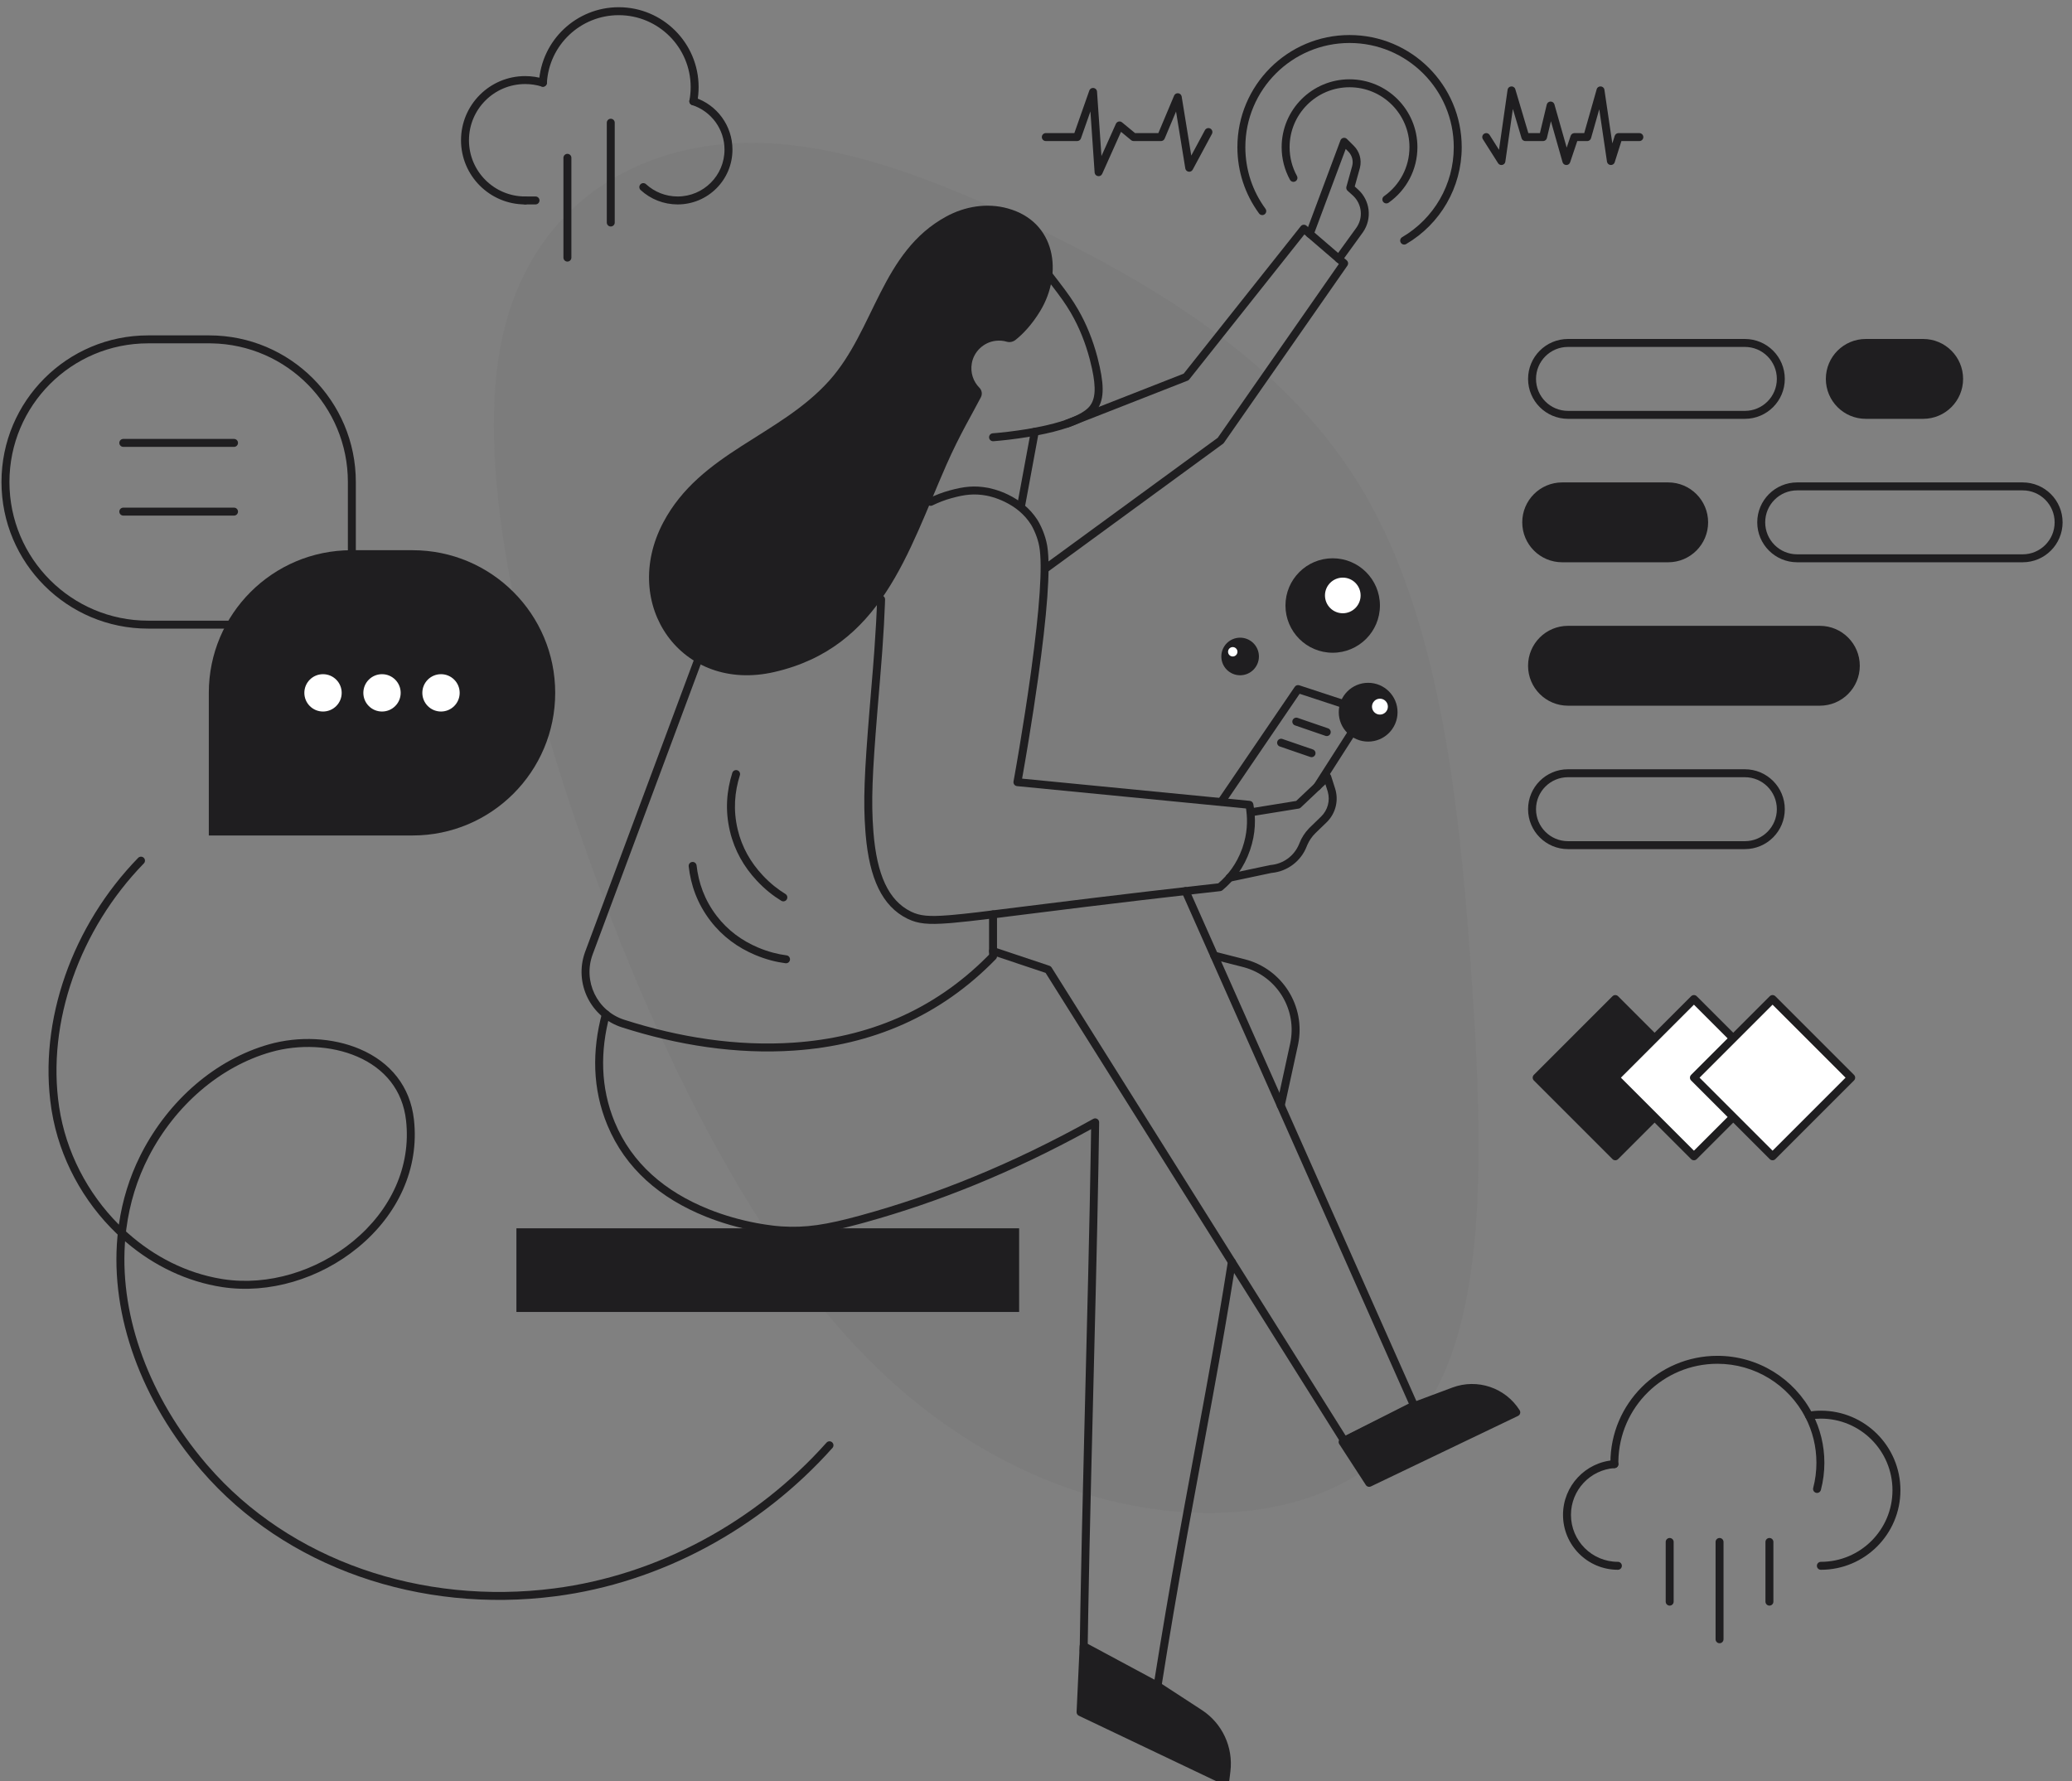 <svg width="781.83px" height="672.16px" overflow="visible" viewBox="121.44 128.75 781.83 672.16">
    <rect x="121.44" y="128.75" width="781.83" height="672.16" fill="#808080" stroke="none"/>
    <g fill="none" fill-rule="evenodd">
    <g transform="translate(271 173) scale(1)" fill="#1F1E20">
    <g fill="none" fill-rule="evenodd">
    <path d="m243 42.436 2.7 1.329c44.18 21.854 91.996 50.858 119.68 98.345 27.737 47.594 35.346 113.67 39.748 174.39l0.266 3.711c4.417 61.838 5.855 117.59-10.165 153.88-15.961 36.257-49.381 53.041-90.36 52.54-40.979-0.501-89.567-18.396-131.07-62.407-41.562-43.983-76.04-114.08-101.51-185.44s-41.945-143.85-33.044-192.02c9.011-48.09 43.39-71.725 80.873-76.263 37.424-4.511 78.011 10.045 122.88 31.943z" fill=" #1F1E20" fill-opacity=".04"/>
    </g>
    </g>
    <g transform="translate(123 132)">
    <path d="m378.34 125.7c-1.324-0.388-2.758-0.52-4.243-0.339-4.467 0.542-8.185 4.034-8.961 8.467-0.63 3.597 0.585 6.936 2.855 9.228 0.94 0.949 1.188 2.38 0.578 3.568-3.16 6.164-7.982 14.074-12.998 25.47-14.649 33.279-24.553 68.967-64.995 78.252-35.055 8.049-58.268-25.44-41.871-56.45 13.968-26.415 43.836-32.54 62.64-53.515 17.131-19.111 19.589-48.578 44.151-61.933 7.089-3.854 15.382-5.206 23.162-3.064 18.265 5.027 20.885 24.479 12.32 38.672-3.17 5.253-6.651 8.824-9.336 10.951-0.93 0.736-2.162 1.027-3.302 0.693" fill=" #1F1E20"/>
    <path d="m391.38 96.901c0.661-0.5 1.602-0.369 2.101 0.292l1.416 1.854 2.841 3.677c3.689 4.805 5.564 7.477 7.503 10.836 3.159 5.468 5.593 11.533 7.304 18.037 0.309 1.177 0.596 2.375 0.861 3.598 1.813 8.367 1.623 13.896-2.39 17.727-3.34 3.188-9.6 5.601-18.016 7.455-4.325 0.953-8.949 1.694-13.571 2.249l-1.357 0.158c-0.884 0.099-1.728 0.187-2.523 0.263l-1.619 0.145-0.678 0.053c-0.826 0.058-1.543-0.565-1.601-1.391-0.058-0.826 0.565-1.543 1.391-1.601l0.873-0.07c0.238-0.02 0.496-0.043 0.773-0.068l1.169-0.112c1.004-0.1 2.08-0.218 3.214-0.354 4.533-0.545 9.064-1.271 13.284-2.201l1.066-0.241c7.369-1.708 12.829-3.882 15.525-6.455 2.965-2.83 3.127-7.549 1.53-14.921-0.256-1.18-0.533-2.336-0.831-3.471-1.645-6.253-3.98-12.071-7-17.3l-0.319-0.546c-1.807-3.067-3.679-5.694-7.298-10.394l-2.687-3.477c-0.348-0.453-0.655-0.853-0.954-1.248l-0.299-0.394c-0.5-0.661-0.369-1.602 0.292-2.101z" fill="#1F1E20" fill-rule="nonzero"/>
    <path d="m387.42 159.41c0.151-0.815 0.933-1.353 1.748-1.202 0.767 0.142 1.289 0.843 1.222 1.605l-0.02 0.143-5.046 27.284c-0.151 0.815-0.933 1.353-1.748 1.202-0.767-0.142-1.289-0.843-1.222-1.605l0.02-0.143 5.046-27.284z" fill=" #1F1E20" fill-rule="nonzero"/>
    <path d="m489.25 82.12c0.498-0.628 1.394-0.747 2.035-0.296l0.117 0.091 15.207 13.075c0.545 0.468 0.676 1.25 0.333 1.866l-0.081 0.129-46.607 66.875c-0.063 0.091-0.136 0.174-0.218 0.249l-0.128 0.105-65.982 48.219c-0.669 0.489-1.607 0.343-2.096-0.326-0.46-0.63-0.358-1.498 0.213-2.005l0.113-0.091 65.778-48.07 45.69-65.56-12.997-11.175-43.457 54.731c-0.132 0.166-0.297 0.301-0.483 0.398l-0.144 0.065-44.791 17.553c-0.771 0.302-1.642-0.078-1.944-0.849-0.284-0.726 0.036-1.54 0.717-1.885l0.132-0.059 44.415-17.407 44.176-55.634z" fill=" #1F1E20" fill-rule="nonzero"/>
    <path d="m504.22 49.731c0.365-0.977 1.579-1.281 2.36-0.633l0.104 0.094 2.598 2.586c2.158 2.149 3.031 5.264 2.32 8.21l-0.076 0.294-1.906 6.843 1.237 1.113c4.587 4.123 5.388 10.995 1.921 16.056l-0.186 0.265-7.763 10.719c-0.486 0.671-1.424 0.821-2.095 0.335-0.631-0.457-0.801-1.315-0.414-1.974l0.079-0.121 7.763-10.719c2.724-3.763 2.238-8.943-1.098-12.133l-0.212-0.197-1.928-1.735c-0.388-0.349-0.564-0.872-0.473-1.38l0.031-0.138 2.155-7.738c0.53-1.903 0.036-3.94-1.292-5.387l-0.178-0.185-0.949-0.944-12.154 32.543c-0.273 0.73-1.054 1.123-1.792 0.925l-0.138-0.044c-0.73-0.273-1.123-1.054-0.925-1.792l0.044-0.138 12.968-34.723z" fill=" #1F1E20" fill-rule="nonzero"/>
    <path d="m356.79 181.81c5.331-1.466 9.305-1.926 14.444-0.981l0.518 0.105c0.62 0.132 1.302 0.304 2.128 0.549 1.603 0.477 3.258 1.102 4.915 1.903 4.428 2.138 8.215 5.18 10.935 9.297l0.287 0.445c0.132 0.21 0.349 0.583 0.622 1.097 0.449 0.846 0.896 1.794 1.313 2.827 0.704 1.743 1.252 3.55 1.582 5.382l0.089 0.526c1.303 8.268-0.134 25.926-3.491 49.895-1.062 7.585-2.261 15.378-3.524 23.079l-0.545 3.294c-0.265 1.585-0.524 3.118-0.776 4.591l-0.884 5.087-0.295 1.662 85.921 8.386c0.664 0.065 1.206 0.561 1.329 1.217 1 5.334 0.9 11.111-1.242 17.376-2.289 6.66-6.047 11.476-10.418 15.134-0.226 0.189-0.503 0.308-0.796 0.34l-9.285 1.047c-13.61 1.546-27.275 3.151-42.184 4.975l-34.505 4.295c-6.942 0.85-11.424 1.349-14.999 1.66l-1.588 0.13c-7.785 0.595-11.484 0.19-15.212-1.567l-0.315-0.152c-9.511-4.689-14.304-15.173-15.725-31.633l-0.109-1.354c-0.861-11.335-0.419-21.631 1.612-46.427l1.234-14.923c0.176-2.198 0.325-4.139 0.468-6.088l0.091-1.257c0.503-6.997 0.84-13.1 1.02-18.847 0.026-0.828 0.718-1.478 1.546-1.452s1.478 0.718 1.452 1.546l-0.066 1.944c-0.18 4.897-0.471 10.078-0.877 15.86l-0.236 3.264c-0.218 2.938-0.457 5.939-0.785 9.902l-0.909 10.943c-1.97 24.148-2.395 34.281-1.558 45.309l0.058 0.735c1.28 15.866 5.656 25.62 14.109 29.787l0.27 0.13c3.177 1.497 6.416 1.85 13.742 1.287l1.523-0.125c2.577-0.224 5.645-0.549 9.801-1.037l35.495-4.404 8.139-0.996c14.033-1.705 27.031-3.224 40.027-4.696l6.978-0.787 0.032-0.026c3.704-3.191 6.899-7.332 8.934-12.926l0.2-0.564c1.757-5.139 2.006-9.925 1.374-14.378l-0.056-0.368-86.398-8.432c-0.873-0.085-1.487-0.899-1.33-1.762l0.54-3.018 0.624-3.571c0.344-1.987 0.703-4.097 1.072-6.311 1.459-8.739 2.847-17.654 4.058-26.294l0.416-3.012c3.075-22.579 4.319-39.201 3.005-46.461-0.291-1.616-0.78-3.229-1.411-4.791-0.314-0.777-0.646-1.5-0.981-2.158l-0.201-0.387c-0.237-0.447-0.417-0.756-0.511-0.905-2.409-3.823-5.874-6.653-9.988-8.639-1.505-0.727-3.01-1.296-4.466-1.729-0.955-0.284-1.686-0.455-2.344-0.581-4.593-0.845-8.162-0.431-13.1 0.926-2.505 0.679-4.947 1.614-7.307 2.773-0.744 0.365-1.642 0.059-2.008-0.685-0.365-0.744-0.059-1.642 0.685-2.008 2.528-1.242 5.15-2.246 7.84-2.975z" fill=" #1F1E20" fill-rule="nonzero"/>
    <path d="m498.23 288.87c0.769-0.728 2.014-0.446 2.412 0.506l0.047 0.128 1.531 4.794c1.406 4.409 0.254 9.223-2.97 12.515l-0.234 0.233-4.182 4.052c-1.352 1.31-2.424 2.878-3.153 4.608l-0.162 0.402c-2.131 5.528-7.173 9.387-13.044 10.014l-0.245 0.023-15.55 3.291c-0.763 0.161-1.513-0.288-1.741-1.017l-0.037-0.14c-0.161-0.763 0.288-1.513 1.017-1.741l0.14-0.037 15.633-3.308 0.184-0.027c4.766-0.403 8.897-3.433 10.723-7.834l0.121-0.302c0.829-2.152 2.088-4.112 3.7-5.761l0.327-0.326 4.182-4.052c2.508-2.429 3.47-6.034 2.525-9.378l-0.091-0.303-0.806-2.521-9.302 8.797c-0.182 0.172-0.404 0.295-0.644 0.36l-0.146 0.031-17.783 2.879c-0.818 0.132-1.588-0.423-1.72-1.241-0.125-0.77 0.36-1.497 1.099-1.691l0.142-0.03 17.325-2.805 10.703-10.118z" fill=" #1F1E20" fill-rule="nonzero"/>
    <path d="m260.09 246.24c0.289-0.776 1.153-1.171 1.929-0.882 0.731 0.272 1.123 1.053 0.926 1.792l-0.044 0.138-40.819 109.57c-3.778 10.139 1.641 21.404 11.902 24.696 20.649 6.623 42.486 10.114 63.996 8.63 27.896-1.925 52.627-12.132 72.854-32.364l0.808-0.818 9e-4 -15.195c0-0.78 0.595-1.42 1.355-1.493l0.144-0.007c0.78 0 1.42 0.595 1.493 1.355l0.007 0.144v15.807c0 0.39-0.152 0.765-0.424 1.045-20.995 21.625-46.864 32.506-76.032 34.519-21.935 1.513-44.135-2.036-65.119-8.766-11.776-3.778-18.045-16.602-13.925-28.247l0.128-0.353 40.819-109.57z" fill=" #1F1E20" fill-rule="nonzero"/>
    <path d="m225.59 379.11c0.214-0.8 1.036-1.276 1.836-1.062 0.8 0.214 1.276 1.036 1.062 1.836-3.594 13.451-3.527 27.213 1.899 40.286 6.474 15.611 19.011 26.276 35.478 32.885 5.955 2.39 12.068 4.093 18.057 5.219 2.208 0.415 4.28 0.728 6.182 0.954l1.108 0.124c0.81 0.084 1.497 0.141 2.053 0.177 9.211 0.59 16.732-0.538 29.95-4.161 27.761-7.611 56.689-19.084 87.737-36.41 1.008-0.563 2.248 0.177 2.231 1.332l-0.265 16.221c-0.253 14.211-0.567 28.733-1.043 48.509l-1.691 68.245c-0.53 21.919-0.863 37.404-1.131 52.885l-0.205 12.656 24.958 13.407 0.231-1.447c2.807-17.6 5.627-34.139 8.809-51.86l2.691-14.778c2.819-15.337 6.903-37.362 7.106-38.468l1.235-6.766c3.119-17.177 5.541-31.282 7.894-46.19 0.129-0.818 0.897-1.377 1.716-1.248s1.377 0.897 1.248 1.716l-0.546 3.433c-2.372 14.832-4.86 29.154-8.093 46.847l-9.594 52.074-0.064 0.353c-3.658 20.254-6.824 38.795-10 58.891-0.161 1.02-1.282 1.576-2.192 1.087l-27.621-14.839c-0.453-0.243-0.747-0.699-0.786-1.205l-0.004-0.139 0.265-16.227c0.31-17.435 0.713-35.336 1.393-62.843l1.554-62.802c0.451-19.141 0.744-33.337 0.987-48.028l0.11-6.938-0.609 0.336c-29.703 16.3-57.505 27.3-84.233 34.733l-1.292 0.357-1.478 0.401c-12.614 3.386-20.211 4.452-29.456 3.86l-0.67-0.047c-2.309-0.178-5.386-0.566-9.036-1.252-6.172-1.16-12.471-2.915-18.62-5.383-17.157-6.886-30.313-18.077-37.132-34.52-5.708-13.752-5.778-28.17-2.027-42.21z" fill=" #1F1E20" fill-rule="nonzero"/>
    <path d="m445.18 331.63c0.713-0.316 1.54-0.033 1.915 0.633l0.065 0.129 86.196 194.11c0.305 0.688 0.053 1.487-0.573 1.879l-0.122 0.069-26.356 13.301c-0.648 0.327-1.429 0.141-1.864-0.423l-0.082-0.118-111.38-177.34-20.301-6.793c-0.739-0.247-1.158-1.015-0.986-1.759l0.039-0.139c0.247-0.739 1.015-1.158 1.759-0.986l0.139 0.039 20.809 6.963c0.282 0.094 0.529 0.27 0.709 0.503l0.085 0.121 110.94 176.63 23.862-12.043-85.617-192.8c-0.316-0.713-0.033-1.54 0.633-1.915l0.129-0.065z" fill=" #1F1E20" fill-rule="nonzero"/>
    <path d="m486.99 255.93c0.349-0.513 0.975-0.754 1.571-0.619l0.137 0.038 25.437 8.356c0.887 0.291 1.285 1.305 0.864 2.114l-0.069 0.12-18.185 28.402c-0.447 0.698-1.374 0.901-2.072 0.454-0.657-0.42-0.875-1.267-0.527-1.947l0.072-0.125 17.14-26.773-22.525-7.4-28.301 41.566c-0.439 0.644-1.291 0.839-1.961 0.471l-0.123-0.076c-0.644-0.439-0.839-1.291-0.471-1.961l0.076-0.123 28.937-42.498z" fill=" #1F1E20" fill-rule="nonzero"/>
    <path d="m507.66 26.678c14.147 0 25.615 11.468 25.615 25.615 0 8.428-4.103 16.17-10.86 20.941-0.677 0.478-1.613 0.317-2.091-0.36-0.478-0.677-0.317-1.613 0.36-2.091 5.969-4.215 9.59-11.048 9.59-18.491 0-12.49-10.125-22.615-22.615-22.615-12.49 0-22.615 10.125-22.615 22.615 0 3.85 0.962 7.556 2.772 10.857 0.398 0.726 0.132 1.638-0.594 2.037s-1.638 0.132-2.037-0.594c-2.051-3.74-3.142-7.942-3.142-12.299 0-14.146 11.469-25.615 25.615-25.615z" fill=" #1F1E20" fill-rule="nonzero"/>
    <path d="m407.33 617.92-1.158 24.906 54.589 26.007 0.465-3.847c1.038-8.575-2.891-16.995-10.128-21.709l-16.146-10.517-27.622-14.84z" fill=" #1F1E20"/>
    <path d="m405.83 617.85-1.158 24.906c-0.028 0.603 0.308 1.164 0.853 1.424l54.589 26.007c0.926 0.441 2.011-0.156 2.134-1.174l0.465-3.847c1.107-9.142-3.082-18.12-10.798-23.146l-16.146-10.517-0.109-0.064-27.622-14.84c-0.972-0.522-2.157 0.149-2.208 1.252zm2.885 2.517 25.468 13.683 16.094 10.483 0.335 0.223c6.544 4.441 10.075 12.176 9.122 20.049l-0.216 1.775-51.805-24.681 1.001-21.532z" fill=" #1F1E20" fill-rule="nonzero"/>
    <path d="m505.05 540.88 10.022 15.428 55.509-26.605c-4.99-7.901-14.838-11.219-23.592-7.948l-15.584 5.824-26.355 13.301z" fill=" #1F1E20"/>
    <path d="m530.88 526.17-0.151 0.066-26.355 13.301c-0.797 0.402-1.068 1.407-0.582 2.156l10.022 15.428c0.411 0.632 1.226 0.861 1.906 0.536l55.509-26.605c0.809-0.388 1.099-1.395 0.62-2.154-5.369-8.502-15.966-12.072-25.385-8.552l-15.584 5.824zm37.461 2.939-52.729 25.273-8.393-12.921 24.789-12.51 15.507-5.795c7.502-2.803 15.874-0.369 20.728 5.824l0.099 0.128z" fill=" #1F1E20" fill-rule="nonzero"/>
    <path d="m455.14 356.96c0.193-0.755 0.928-1.229 1.683-1.111l0.142 0.029 11.173 2.852c14.188 3.62 23.016 17.719 20.138 32.023l-0.091 0.433-5.012 23.016c-0.176 0.809-0.975 1.323-1.785 1.147-0.762-0.166-1.261-0.883-1.171-1.642l0.024-0.143 5.012-23.016c2.775-12.744-4.934-25.399-17.476-28.811l-0.382-0.101-11.173-2.852c-0.803-0.205-1.287-1.022-1.082-1.824z" fill=" #1F1E20" fill-rule="nonzero"/>
    <path d="m259.62 322.01c0.823-0.094 1.567 0.497 1.661 1.32 0.743 6.488 2.942 12.999 7.64 19.11 4.183 5.441 9.509 9.298 15.531 11.846 3.999 1.692 7.526 2.539 10.775 2.967 0.821 0.108 1.4 0.861 1.292 1.683-0.108 0.821-0.861 1.4-1.683 1.292-3.495-0.46-7.272-1.368-11.552-3.178-6.473-2.739-12.22-6.901-16.74-12.781-5.073-6.6-7.442-13.613-8.242-20.597-0.094-0.823 0.497-1.567 1.32-1.661z" fill=" #1F1E20" fill-rule="nonzero"/>
    <path d="m274.76 288.39c0.249-0.79 1.092-1.229 1.882-0.979s1.229 1.092 0.979 1.882c-1.964 6.227-2.606 13.071-0.803 20.565 1.605 6.673 4.898 12.364 9.361 17.143 2.963 3.174 5.839 5.383 8.633 7.098 0.706 0.433 0.927 1.357 0.494 2.063-0.433 0.706-1.357 0.927-2.063 0.494-3.006-1.844-6.085-4.211-9.257-7.607-4.797-5.137-8.351-11.279-10.085-18.489-1.947-8.094-1.255-15.465 0.859-22.169z" fill=" #1F1E20" fill-rule="nonzero"/>
    <polygon points="193.3 491.82 382.99 491.82 382.99 460.25 193.3 460.25" fill=" #1F1E20"/>
    <path d="m507.67 9.973c23.373 0 42.321 18.948 42.321 42.321 0 15.199-8.081 28.996-20.956 36.54-0.715 0.419-1.634 0.179-2.053-0.536-0.419-0.715-0.179-1.634 0.536-2.053 11.965-7.011 19.472-19.828 19.472-33.952 0-21.716-17.605-39.321-39.321-39.321-21.717 0-39.322 17.605-39.322 39.321 0 8.476 2.687 16.544 7.593 23.232 0.49 0.668 0.346 1.607-0.322 2.097-0.668 0.49-1.607 0.346-2.097-0.322-5.281-7.199-8.175-15.886-8.175-25.006 0-23.373 18.948-42.321 42.322-42.321z" fill=" #1F1E20" fill-rule="nonzero"/>
    <path d="m77.382 123.31h-23.058c-30.555 0-55.324 24.769-55.324 55.323 0 30.554 24.77 55.324 55.324 55.324h76.882c0.828 0 1.5-0.672 1.5-1.5v-53.824c0-30.554-24.769-55.323-55.324-55.323zm0.865 3.007c28.499 0.462 51.459 23.708 51.459 52.316v52.324h-75.382c-28.898 0-52.324-23.426-52.324-52.324 0-28.897 23.426-52.323 52.324-52.323h23.058l0.865 0.007z" fill=" #1F1E20" fill-rule="nonzero"/>
    <path d="m86.744 162.38c0.828 0 1.5 0.672 1.5 1.5 0 0.78-0.595 1.42-1.355 1.493l-0.144 0.007h-41.782c-0.828 0-1.5-0.672-1.5-1.5 0-0.78 0.595-1.42 1.355-1.493l0.144-0.007h41.782z" fill=" #1F1E20" fill-rule="nonzero"/>
    <path d="m86.744 188.31c0.828 0 1.5 0.672 1.5 1.5 0 0.78-0.595 1.42-1.355 1.493l-0.144 0.007h-41.782c-0.828 0-1.5-0.672-1.5-1.5 0-0.78 0.595-1.42 1.355-1.493l0.144-0.007h41.782z" fill=" #1F1E20" fill-rule="nonzero"/>
    <path d="m77.229 312.02h76.882c29.726 0 53.824-24.098 53.824-53.824s-24.098-53.823-53.824-53.823h-23.058c-29.726 0-53.824 24.097-53.824 53.823v53.824z" fill=" #1F1E20"/>
    <path d="m127.37 258.2c0 3.891-3.154 7.045-7.045 7.045s-7.045-3.154-7.045-7.045 3.154-7.045 7.045-7.045 7.045 3.154 7.045 7.045" fill=" #FFFFFF"/>
    <path d="m149.63 258.2c0 3.891-3.153 7.045-7.045 7.045-3.891 0-7.044-3.154-7.044-7.045s3.153-7.045 7.044-7.045c3.892 0 7.045 3.154 7.045 7.045" fill="#FFFFFF"/>
    <path d="m171.89 258.2c0 3.891-3.154 7.045-7.045 7.045s-7.045-3.154-7.045-7.045 3.154-7.045 7.045-7.045 7.045 3.154 7.045 7.045" fill=" #FFFFFF"/>
    <path d="m656.83 124.66h-66.732c-8.323 0-15.069 6.746-15.069 15.068 0 8.322 6.747 15.068 15.069 15.068h66.732c8.321 0 15.068-6.747 15.068-15.068 0-8.322-6.746-15.068-15.068-15.068zm-66.732 3h66.732c6.665 0 12.068 5.403 12.068 12.068 0 6.665-5.403 12.068-12.068 12.068h-66.732c-6.665 0-12.069-5.403-12.069-12.068 0-6.665 5.403-12.068 12.069-12.068z" fill=" #1F1E20" fill-rule="nonzero"/>
    <path d="m656.83 287.03h-66.732c-8.322 0-15.069 6.747-15.069 15.069 0 8.322 6.747 15.068 15.069 15.068h66.732c8.321 0 15.068-6.747 15.068-15.068 0-8.322-6.746-15.069-15.068-15.069zm-66.732 3h66.732c6.665 0 12.068 5.404 12.068 12.069 0 6.665-5.403 12.068-12.068 12.068h-66.732c-6.665 0-12.069-5.403-12.069-12.068 0-6.666 5.403-12.069 12.069-12.069z" fill=" #1F1E20" fill-rule="nonzero"/>
    <path d="m724.11 153.3h-21.653c-7.493 0-13.568-6.075-13.568-13.568 0-7.494 6.075-13.568 13.568-13.568h21.653c7.494 0 13.568 6.074 13.568 13.568 0 7.493-6.074 13.568-13.568 13.568" fill=" #1F1E20"/>
    <path d="m724.11 124.66h-21.653c-8.322 0-15.068 6.746-15.068 15.068 0 8.321 6.747 15.068 15.068 15.068h21.653c8.322 0 15.068-6.746 15.068-15.068 0-8.322-6.746-15.068-15.068-15.068zm-21.653 3h21.653c6.666 0 12.068 5.402 12.068 12.068 0 6.665-5.403 12.068-12.068 12.068h-21.653c-6.665 0-12.068-5.403-12.068-12.068 0-6.665 5.403-12.068 12.068-12.068z" fill=" #1F1E20" fill-rule="nonzero"/>
    <path d="m685.13 261.54h-95.038c-7.493 0-13.568-6.074-13.568-13.567 0-7.495 6.075-13.569 13.568-13.569h95.038c7.493 0 13.568 6.074 13.568 13.569 0 7.493-6.075 13.567-13.568 13.567" fill=" #1F1E20"/>
    <path d="m685.13 232.91h-95.038c-8.322 0-15.068 6.746-15.068 15.069 0 8.321 6.746 15.067 15.068 15.067h95.038c8.322 0 15.068-6.746 15.068-15.067 0-8.323-6.746-15.069-15.068-15.069zm-95.038 3h95.038c6.665 0 12.068 5.403 12.068 12.069 0 6.664-5.403 12.067-12.068 12.067h-95.038c-6.665 0-12.068-5.403-12.068-12.067 0-6.666 5.403-12.069 12.068-12.069z" fill=" #1F1E20" fill-rule="nonzero"/>
    <path d="m761.65 178.79h-85.078c-8.322 0-15.068 6.746-15.068 15.068s6.746 15.068 15.068 15.068h85.078c8.322 0 15.068-6.746 15.068-15.068s-6.746-15.068-15.068-15.068zm-85.078 3h85.078c6.665 0 12.068 5.403 12.068 12.068s-5.403 12.068-12.068 12.068h-85.078c-6.666 0-12.068-5.402-12.068-12.068s5.402-12.068 12.068-12.068z" fill=" #1F1E20" fill-rule="nonzero" />
    <path d="m627.9 207.42h-40c-7.493 0-13.568-6.074-13.568-13.568s6.075-13.568 13.568-13.568h40c7.493 0 13.567 6.074 13.567 13.568s-6.074 13.568-13.567 13.568" fill=" #1F1E20"/>
    <path d="m627.9 178.79h-40c-8.322 0-15.068 6.746-15.068 15.068s6.746 15.068 15.068 15.068h40c8.322 0 15.067-6.746 15.067-15.068s-6.745-15.068-15.067-15.068zm-40 3h40c6.665 0 12.067 5.403 12.067 12.068s-5.402 12.068-12.067 12.068h-40c-6.665 0-12.068-5.403-12.068-12.068s5.403-12.068 12.068-12.068z" fill=" #1F1E20" fill-rule="nonzero"/>
    <path d="m409.47 30.94c0.524-1.491 2.664-1.248 2.896 0.25l0.016 0.144 1.67 24.303 5.451-12.165c0.386-0.861 1.451-1.147 2.212-0.628l0.112 0.084 4.91 4.049h8.783l5.939-14.124c0.564-1.343 2.487-1.161 2.833 0.196l0.03 0.145 3.619 22.261 5.154-9.582c0.369-0.687 1.197-0.969 1.901-0.673l0.13 0.062c0.687 0.369 0.969 1.197 0.673 1.901l-0.062 0.13-7.247 13.474c-0.656 1.22-2.447 0.964-2.773-0.332l-0.028-0.138-3.49-21.464-4.299 10.226c-0.216 0.514-0.697 0.862-1.245 0.912l-0.138 0.006h-10.318c-0.299 0-0.589-0.089-0.835-0.254l-0.119-0.089-3.809-3.141-7.098 15.847c-0.618 1.381-2.627 1.069-2.85-0.368l-0.016-0.143-1.584-23.036-3.578 10.18c-0.195 0.554-0.693 0.94-1.27 0.995l-0.146 0.007h-11.835c-0.828 0-1.5-0.672-1.5-1.5 0-0.78 0.595-1.42 1.355-1.493l0.144-0.007 10.772-1e-3 5.638-16.037z" fill=" #1F1E20" fill-rule="nonzero"/>
    <path d="m600.91 30.447c0.428-1.506 2.552-1.415 2.899 0.046l0.028 0.146 2.985 20.222 0.898-2.835c0.183-0.579 0.695-0.986 1.291-1.041l0.139-0.006h7.869c0.828 0 1.5 0.672 1.5 1.5 0 0.78-0.595 1.42-1.355 1.493l-0.144 0.007-6.771-1e-3 -2.53 7.99c-0.465 1.468-2.541 1.35-2.885-0.086l-0.029-0.148-2.916-19.756-3.101 10.911c-0.17 0.599-0.69 1.025-1.3 1.083l-0.142 0.007-3.751-1e-3 -2.696 8.015c-0.454 1.349-2.327 1.351-2.817 0.073l-0.047-0.142-4.381-15.433-1.518 6.337c-0.151 0.63-0.686 1.086-1.321 1.144l-0.137 0.006h-6.665c-0.616 0-1.165-0.376-1.391-0.94l-0.046-0.133-3.283-11.048-2.838 19.869c-0.19 1.332-1.883 1.74-2.671 0.707l-0.081-0.116-5.726-9.036c-0.443-0.7-0.236-1.627 0.464-2.07 0.659-0.417 1.518-0.258 1.987 0.346l0.083 0.118 3.549 5.601 3.233-22.631c0.221-1.544 2.326-1.746 2.875-0.355l0.048 0.14 4.916 16.547h4.364l2.579-10.757c0.348-1.451 2.341-1.541 2.854-0.203l0.048 0.143 4.624 16.288 1.497-4.448c0.191-0.567 0.698-0.962 1.285-1.016l0.137-0.006 3.696-1e-3 4.699-16.53z" fill=" #1F1E20" fill-rule="nonzero"/>
    <path d="m519.13 225.24c0 9.843-7.979 17.822-17.822 17.822s-17.823-7.979-17.823-17.822 7.98-17.822 17.823-17.822 17.822 7.979 17.822 17.822" fill=" #1F1E20"/>
    <path d="m511.84 221.44c0 3.713-3.011 6.724-6.724 6.724s-6.723-3.011-6.723-6.724 3.01-6.724 6.723-6.724 6.724 3.011 6.724 6.724" fill=" #FFFFFF"/>
    <polygon points="637.61 403.41 607.94 433.08 578.28 403.41 607.94 373.74" fill=" #1F1E20"/>
    <path d="m606.88 372.68-29.669 29.67c-0.586 0.586-0.586 1.536 1.8e-5 2.121l29.669 29.669c0.586 0.586 1.536 0.586 2.121 0l29.669-29.669c0.586-0.586 0.586-1.536 1.8e-5 -2.121l-29.669-29.67c-0.586-0.586-1.536-0.586-2.121 0zm1.06 3.182 27.548 27.548-27.548 27.549-27.549-27.549 27.549-27.548z" fill=" #1F1E20" fill-rule="nonzero"/>
    <polygon points="667.28 403.41 637.61 433.08 607.94 403.41 637.61 373.74" fill=" #FFFFFF"/>
    <path d="m636.55 372.68-29.669 29.67c-0.586 0.586-0.586 1.536 1.8e-5 2.121l29.669 29.669c0.586 0.586 1.536 0.586 2.121 1.8e-5l29.67-29.669c0.586-0.586 0.586-1.536 1.8e-5 -2.121l-29.67-29.67c-0.586-0.586-1.536-0.586-2.121 1.8e-5zm1.061 3.182 27.548 27.548-27.548 27.549-27.549-27.549 27.549-27.548z" fill=" #1F1E20" fill-rule="nonzero"/>
    <polygon points="696.95 403.41 667.28 433.08 637.61 403.41 667.28 373.74" fill=" #FFFFFF"/>
    <path d="m666.22 372.68-29.67 29.67c-0.586 0.586-0.586 1.536 1.8e-5 2.121l29.67 29.669c0.586 0.586 1.536 0.586 2.121-1.8e-5l29.669-29.669c0.586-0.586 0.586-1.536 1.8e-5 -2.121l-29.669-29.67c-0.586-0.586-1.536-0.586-2.121-1.8e-5zm1.06 3.182 27.549 27.548-27.549 27.549-27.548-27.549 27.548-27.548z" fill=" #1F1E20" fill-rule="nonzero"/>
    <path d="m525.78 265.5c0 6.126-4.966 11.092-11.092 11.092s-11.092-4.966-11.092-11.092 4.966-11.092 11.092-11.092 11.092 4.966 11.092 11.092" fill=" #1F1E20"/>
    <path d="m522.13 263.4c0 1.656-1.343 2.999-2.999 2.999-1.657 0-3-1.343-3-2.999 0-1.657 1.343-3 3-3 1.656 0 2.999 1.343 2.999 3" fill=" #FFFFFF"/>
    <path d="m473.47 244.47c0 3.917-3.175 7.093-7.093 7.093-3.917 0-7.092-3.176-7.092-7.093s3.175-7.093 7.092-7.093c3.918 0 7.093 3.176 7.093 7.093" fill=" #1F1E20"/>
    <path d="m465.37 242.7c0 0.98-0.795 1.774-1.775 1.774s-1.775-0.794-1.775-1.774 0.795-1.774 1.775-1.774 1.775 0.794 1.775 1.774" fill=" #FFFFFF"/>
    <path d="m50.567 320.47c0.578-0.594 1.527-0.607 2.121-0.029s0.607 1.527 0.029 2.121c-24.105 24.774-36.763 59.895-31.957 91.925 2.539 16.919 10.744 32.533 22.442 44.291l0.093 0.092 0.029-0.211c1.299-8.914 3.939-17.579 8.021-25.771l0.566-1.114c10.303-19.923 27.844-35.2 47.97-40.924 11.299-3.213 24.118-2.612 34.402 1.793 11.505 4.928 18.947 14.099 20.346 26.552 2.072 18.432-5.994 35.881-21.093 48.29-14.443 11.869-33.618 17.615-51.168 14.958-13.4-2.029-25.814-8.061-36.148-16.802l-0.589-0.504-0.08 1.182c-1.737 27.894 9.428 57.725 30.357 82.414l0.903 1.055c30.985 35.853 80.778 52.813 130.83 46.339 38.941-5.037 75.893-24.983 102.67-54.997 0.551-0.618 1.5-0.672 2.118-0.121 0.618 0.551 0.672 1.5 0.121 2.118-27.25 30.545-64.857 50.844-104.52 55.975-51.018 6.598-101.82-10.704-133.49-47.353-22.653-26.213-34.498-58.352-31.793-88.205l0.09-0.933-0.304-0.287c-12.682-12.129-21.664-28.52-24.582-46.38l-0.159-1.012c-4.952-32.997 8.039-69.042 32.773-94.463zm82.535 74.931c-9.633-4.126-21.747-4.694-32.4-1.665-19.295 5.488-36.189 20.201-46.126 39.416-4.445 8.597-7.221 17.766-8.454 27.222l-0.132 1.071 0.683 0.615c9.975 8.879 22.092 15.082 35.207 17.267l0.938 0.149c16.683 2.526 35.011-2.966 48.814-14.31 14.352-11.794 21.969-28.272 20.017-45.637-1.273-11.329-7.992-19.609-18.546-24.13z" fill=" #1F1E20" fill-rule="nonzero"/>
    <path d="m646.47 508.37c15.254 0 28.993 8.545 35.879 21.861 2.933 5.672 4.484 11.974 4.484 18.501 0 3.494-0.445 6.932-1.314 10.254-0.21 0.801-1.029 1.281-1.831 1.071-0.801-0.21-1.281-1.029-1.071-1.831 0.805-3.075 1.216-6.257 1.216-9.494 0-6.045-1.435-11.874-4.148-17.123-6.376-12.329-19.094-20.239-33.215-20.239-20.432 0-37.035 16.396-37.365 36.744l-0.004 0.852 0.005 0.197c0.04 0.827-0.598 1.531-1.426 1.571s-1.531-0.598-1.571-1.426l-0.006-0.148-0.004-0.215v-0.212c0-22.29 18.075-40.362 40.37-40.362z" fill=" #1F1E20" fill-rule="nonzero"/>
    <path d="m685.51 529.07c16.58 0 30.019 13.442 30.019 30.018 0 16.577-13.439 30.02-30.019 30.02-0.828 0-1.5-0.672-1.5-1.5s0.672-1.5 1.5-1.5c14.923 0 27.019-12.099 27.019-27.02 0-14.92-12.096-27.018-27.019-27.018-1.425 0-2.845 0.113-4.264 0.336-0.818 0.128-1.586-0.431-1.714-1.249s0.431-1.586 1.249-1.714c1.571-0.247 3.147-0.372 4.729-0.372z" fill=" #1F1E20" fill-rule="nonzero"/>
    <path d="m607.5 547.74c0.827-0.056 1.542 0.569 1.598 1.395 0.056 0.827-0.569 1.542-1.395 1.598-9.257 0.625-16.488 8.332-16.488 17.658 0 9.786 7.925 17.713 17.705 17.713 0.828 0 1.5 0.672 1.5 1.5s-0.672 1.5-1.5 1.5c-11.437 0-20.705-9.27-20.705-20.713 0-10.908 8.457-19.92 19.286-20.652z" fill=" #1F1E20" fill-rule="nonzero"/>
    <path d="m628.46 577.11c0.78 0 1.42 0.595 1.493 1.355l0.007 0.144v22.522c0 0.828-0.672 1.5-1.5 1.5-0.78 0-1.42-0.595-1.493-1.355l-0.007-0.144v-22.522c0-0.828 0.672-1.5 1.5-1.5z" fill=" #1F1E20" fill-rule="nonzero"  />
    <path d="m647.28 577.11c0.78 0 1.42 0.595 1.493 1.355l0.007 0.144v36.715c0 0.828-0.672 1.5-1.5 1.5-0.78 0-1.42-0.595-1.493-1.355l-0.007-0.144v-36.715c0-0.828 0.672-1.5 1.5-1.5z" fill=" #1F1E20" fill-rule="nonzero"  />
    <path d="m666.1 577.11c0.78 0 1.42 0.595 1.493 1.355l0.007 0.144v22.522c0 0.828-0.672 1.5-1.5 1.5-0.78 0-1.42-0.595-1.493-1.355l-0.007-0.144v-22.522c0-0.828 0.672-1.5 1.5-1.5z" fill=" #1F1E20" fill-rule="nonzero"  />
    <path d="m196.6 25.467c2.465 0 4.868 0.363 7.149 1.076 0.791 0.247 1.232 1.088 0.984 1.879-0.247 0.791-1.088 1.232-1.879 0.984-1.991-0.622-4.092-0.94-6.255-0.94-11.71 0-21.202 9.494-21.202 21.212 0 11.711 9.495 21.212 21.202 21.212 0.828 0 1.5 0.672 1.5 1.5s-0.672 1.5-1.5 1.5c-13.364 0-24.202-10.845-24.202-24.212 0-13.374 10.835-24.212 24.202-24.212z" fill=" #1F1E20" fill-rule="nonzero"  />
    <path d="m258.63 34.5c0.255-0.788 1.101-1.22 1.889-0.965 8.459 2.741 14.299 10.648 14.299 19.678 0 11.42-9.258 20.678-20.678 20.678-5.245 0-10.187-1.96-13.973-5.431-0.611-0.56-0.652-1.509-0.092-2.119 0.56-0.611 1.509-0.652 2.119-0.092 3.238 2.968 7.458 4.643 11.945 4.643 9.764 0 17.678-7.914 17.678-17.678 0-7.721-4.994-14.481-12.223-16.824-0.788-0.255-1.22-1.101-0.965-1.889z" fill=" #1F1E20" fill-rule="nonzero"  />
    <path d="m231.9-0.525c16.645 0 30.149 13.505 30.149 30.15 0 1.896-0.178 3.782-0.525 5.616-0.154 0.814-0.939 1.349-1.753 1.195-0.814-0.154-1.349-0.939-1.195-1.753 0.313-1.651 0.473-3.349 0.473-5.058 0-14.988-12.161-27.15-27.149-27.15-14.41 0-26.288 11.263-27.101 25.585-0.047 0.827-0.756 1.46-1.583 1.413s-1.46-0.756-1.413-1.583c0.904-15.908 14.094-28.415 30.097-28.415z" fill=" #1F1E20" fill-rule="nonzero"  />
    <path d="m200.51 70.888c0.828 0 1.5 0.672 1.5 1.5 0 0.78-0.595 1.42-1.355 1.493l-0.144 0.007h-3.906c-0.828 0-1.5-0.672-1.5-1.5 0-0.78 0.595-1.42 1.355-1.493l0.144-0.007h3.906z" fill=" #1F1E20" fill-rule="nonzero"  />
    <path d="m212.54 54.803c0.78 0 1.42 0.595 1.493 1.355l0.007 0.144v37.659c0 0.828-0.672 1.5-1.5 1.5-0.78 0-1.42-0.595-1.493-1.355l-0.007-0.144v-37.659c0-0.828 0.672-1.5 1.5-1.5z" fill=" #1F1E20" fill-rule="nonzero"  />
    <path d="m228.9 41.563c0.78 0 1.42 0.595 1.493 1.355l0.007 0.144v37.659c0 0.828-0.672 1.5-1.5 1.5-0.78 0-1.42-0.595-1.493-1.355l-0.007-0.144v-37.659c0-0.828 0.672-1.5 1.5-1.5z" fill=" #1F1E20" fill-rule="nonzero"  />
    <path d="m486.16 268.57c0.254-0.737 1.024-1.15 1.767-0.971l0.139 0.04 11.489 3.95c0.783 0.269 1.2 1.123 0.931 1.906-0.254 0.737-1.024 1.15-1.767 0.971l-0.139-0.04-11.489-3.95c-0.783-0.269-1.2-1.123-0.931-1.906z" fill=" #1F1E20" fill-rule="nonzero"  />
    <path d="m480.42 276.53c0.254-0.737 1.024-1.15 1.767-0.971l0.139 0.04 11.489 3.951c0.783 0.269 1.2 1.123 0.931 1.906-0.254 0.737-1.024 1.15-1.767 0.971l-0.139-0.04-11.489-3.951c-0.783-0.269-1.2-1.123-0.931-1.906z" fill=" #1F1E20" fill-rule="nonzero"  />
    </g>
    </g>
</svg>